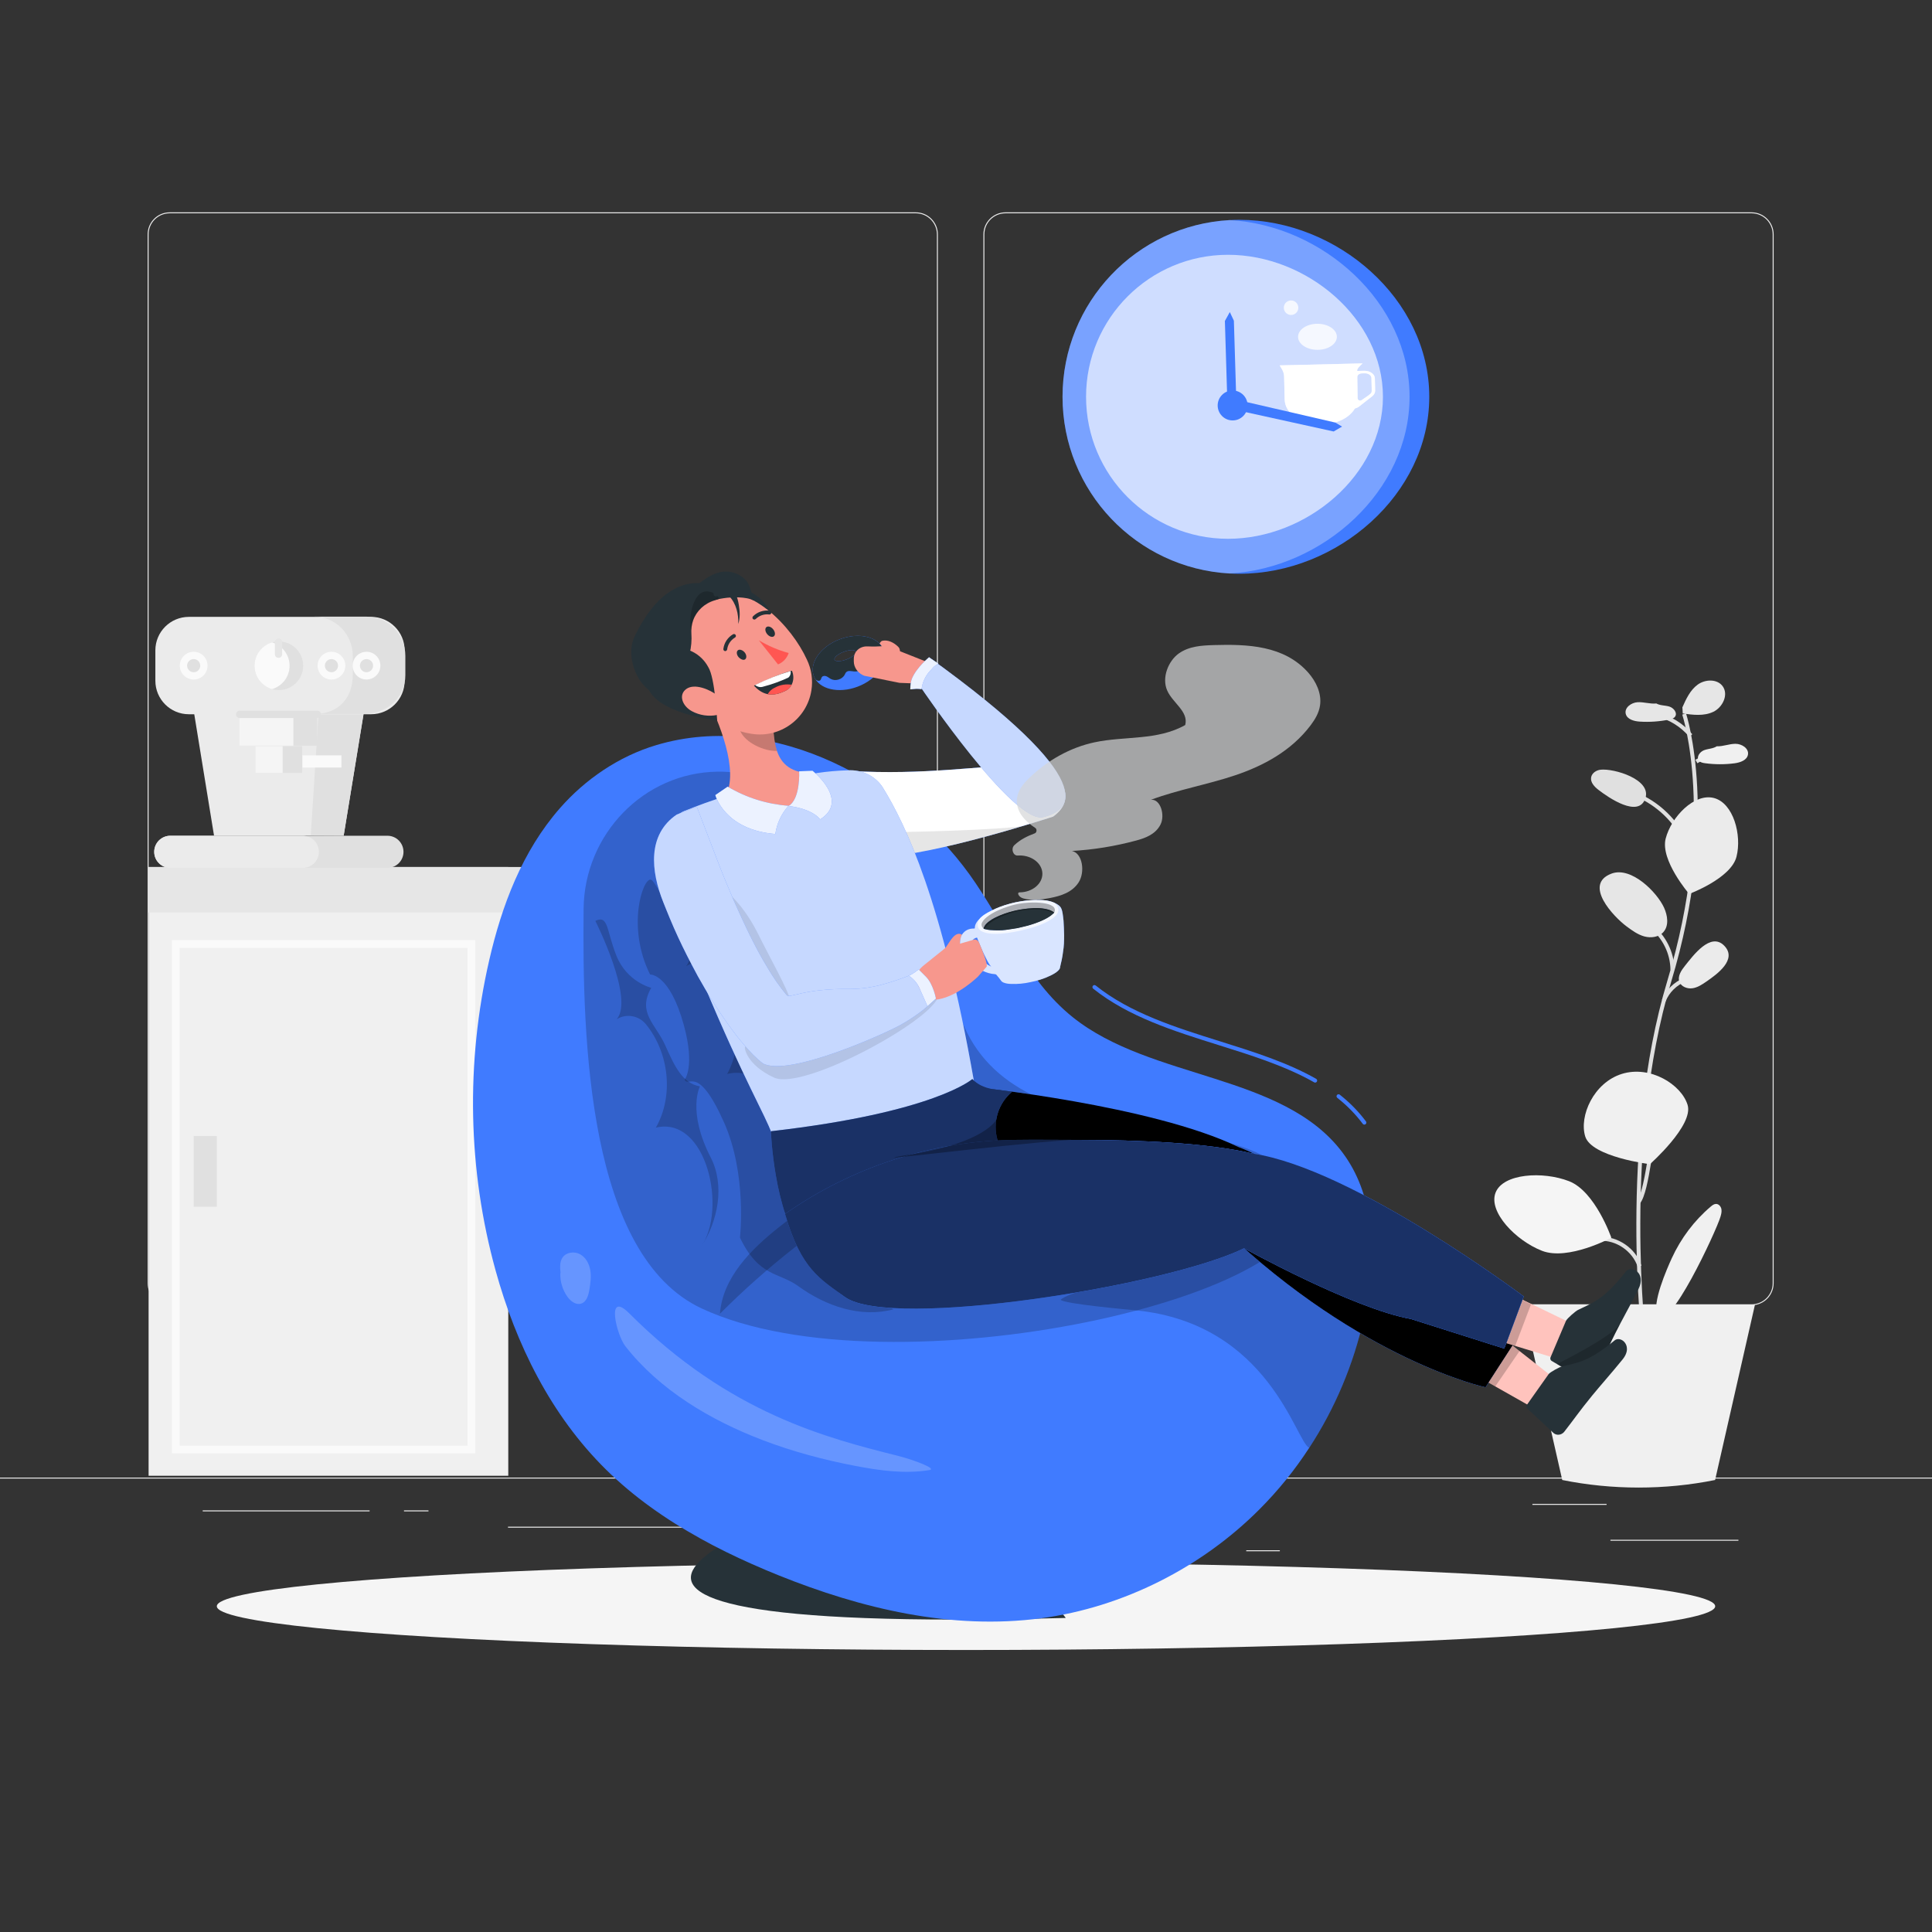 <svg xmlns="http://www.w3.org/2000/svg" xmlns:xlink="http://www.w3.org/1999/xlink" x="0" y="0" version="1.1" viewBox="0 0 500 500" style="enable-background:new 0 0 500 500" xml:space="preserve"><rect x="0" y="0" width="500" height="500" fill="#333333" stroke="none"/><g id="Background_Complete"><g><rect x="416.779" y="398.494" style="fill:#ebebeb" width="33.122" height=".25"/><rect x="322.527" y="401.208" style="fill:#ebebeb" width="8.693" height=".25"/><rect x="396.586" y="389.208" style="fill:#ebebeb" width="19.192" height=".25"/><rect x="52.459" y="390.888" style="fill:#ebebeb" width="43.193" height=".25"/><rect x="104.556" y="390.888" style="fill:#ebebeb" width="6.333" height=".25"/><rect x="131.471" y="395.111" style="fill:#ebebeb" width="93.676" height=".25"/><path style="fill:#ebebeb" d="M237.014,337.8H43.915c-3.147,0-5.708-2.561-5.708-5.708V60.66c0-3.147,2.561-5.708,5.708-5.708 h193.099c3.146,0,5.707,2.561,5.707,5.708v271.432C242.721,335.239,240.16,337.8,237.014,337.8z M43.915,55.203 c-3.01,0-5.458,2.448-5.458,5.458v271.432c0,3.01,2.448,5.458,5.458,5.458h193.099c3.009,0,5.457-2.448,5.457-5.458V60.66 c0-3.009-2.448-5.458-5.457-5.458H43.915z"/><path style="fill:#ebebeb" d="M453.31,337.8H260.212c-3.147,0-5.707-2.561-5.707-5.708V60.66c0-3.147,2.561-5.708,5.707-5.708 H453.31c3.148,0,5.708,2.561,5.708,5.708v271.432C459.019,335.239,456.458,337.8,453.31,337.8z M260.212,55.203 c-3.009,0-5.457,2.448-5.457,5.458v271.432c0,3.01,2.448,5.458,5.457,5.458H453.31c3.01,0,5.458-2.448,5.458-5.458V60.66 c0-3.009-2.448-5.458-5.458-5.458H260.212z"/><rect y="382.398" style="fill:#ebebeb" width="500" height=".25"/><g><g><rect x="38.457" y="224.38" style="fill:#f0f0f0" width="93.084" height="157.548"/><rect x="38.457" y="224.38" style="fill:#e6e6e6" width="97.303" height="11.754"/></g><g id="XMLID_174_"><g id="coffee_machine"><g id="XMLID_396_"><g id="XMLID_1336_"><g id="XMLID_868_"><polygon id="XMLID_491_" style="fill:#ebebeb" points="88.942 216.265 55.391 216.265 50.117 183.873 94.217 183.873"/></g><g id="XMLID_700_"><polygon id="XMLID_488_" style="fill:#e0e0e0" points="94.093 184.842 82.436 184.873 80.43 216.216 88.942 216.26"/></g><g id="XMLID_116_"><path id="XMLID_486_" style="fill:#ebebeb" d="M96.05,184.847H48.878c-4.788,0-8.67-3.882-8.67-8.67v-7.86 c0-4.788,3.882-8.67,8.67-8.67H96.05c4.788,0,8.67,3.882,8.67,8.67v7.86C104.72,180.965,100.839,184.847,96.05,184.847z"/></g><g id="XMLID_790_"><path id="XMLID_483_" style="fill:#e0e0e0" d="M104.904,169.723v5.037c0,5.568-4.487,10.029-11.062,10.029H81.294 c6.576,0,10.001-4.461,10.001-10.029v-5.037c0-5.568-4.433-10.134-10.001-10.134H94.85 C100.416,159.589,104.904,164.155,104.904,169.723z"/></g></g><g id="XMLID_395_"><g id="XMLID_1753_"><rect id="XMLID_480_" x="66.095" y="193.105" style="fill:#e0e0e0" width="12.096" height="6.93"/></g><g id="XMLID_1748_"><rect id="XMLID_478_" x="66.095" y="193.105" style="fill:#f5f5f5" width="7.056" height="6.93"/></g><g id="XMLID_1526_"><path id="XMLID_476_" style="fill:#e0e0e0" d="M104.423,220.458c0,1.149-0.465,2.182-1.217,2.936 c-0.754,0.752-1.792,1.212-2.941,1.212H44.069c-2.297,0-4.158-1.85-4.158-4.147c0-1.149,0.465-2.193,1.217-2.946 c0.753-0.752,1.792-1.222,2.941-1.222h56.196C102.562,216.29,104.423,218.161,104.423,220.458z"/></g><g id="XMLID_1524_"><path id="XMLID_474_" style="fill:#ebebeb" d="M82.53,220.458c0,1.149-0.465,2.182-1.217,2.936 c-0.752,0.752-1.793,1.212-2.941,1.212H44.069c-2.297,0-4.158-1.85-4.158-4.147c0-1.149,0.465-2.193,1.217-2.946 c0.753-0.752,1.792-1.222,2.941-1.222h34.304C80.669,216.29,82.53,218.161,82.53,220.458z"/></g><g id="XMLID_1724_"><path id="XMLID_472_" style="fill:#e0e0e0" d="M78.467,172.295c0,3.48-2.821,6.3-6.3,6.3c-0.612,0-1.205-0.087-1.764-0.251 c-2.621-0.764-4.536-3.181-4.536-6.049c0-2.866,1.915-5.286,4.536-6.049c0.559-0.164,1.152-0.251,1.764-0.251 C75.646,165.995,78.467,168.816,78.467,172.295z"/></g><g id="XMLID_1722_"><path id="XMLID_470_" style="fill:#fafafa" d="M74.939,172.295c0,2.868-1.915,5.286-4.536,6.049 c-2.621-0.764-4.536-3.181-4.536-6.049c0-2.866,1.915-5.286,4.536-6.049C73.024,167.009,74.939,169.428,74.939,172.295z"/></g><g id="XMLID_1752_"><rect id="XMLID_466_" x="61.937" y="184.915" style="fill:#e0e0e0" width="20.16" height="8.064"/></g><g id="XMLID_1749_"><rect id="XMLID_463_" x="61.937" y="184.915" style="fill:#f5f5f5" width="13.986" height="8.064"/></g><g id="XMLID_787_"><circle id="XMLID_461_" style="fill:#e0e0e0" cx="85.781" cy="172.271" r="2.646"/></g><g id="XMLID_819_"><circle id="XMLID_450_" style="fill:#e0e0e0" cx="94.853" cy="172.271" r="2.646"/></g><g id="XMLID_901_"><circle id="XMLID_444_" style="fill:#e0e0e0" cx="50.123" cy="172.271" r="2.646"/></g><g id="XMLID_995_"><rect id="XMLID_442_" x="78.281" y="195.486" style="fill:#fafafa" width="10.08" height="3.15"/></g></g></g></g><g id="XMLID_397_"><g id="XMLID_456_"><path id="XMLID_222_" style="fill:#e0e0e0" d="M82.121,185.824H62.024c-0.522,0-0.945-0.423-0.945-0.945 s0.423-0.945,0.945-0.945h20.097c0.522,0,0.945,0.423,0.945,0.945S82.643,185.824,82.121,185.824z"/></g><g id="XMLID_449_"><path id="XMLID_198_" style="fill:#fafafa" d="M85.781,175.862c-1.98,0-3.591-1.611-3.591-3.591 c0-1.98,1.611-3.591,3.591-3.591c1.98,0,3.591,1.611,3.591,3.591C89.372,174.251,87.761,175.862,85.781,175.862z M85.781,170.57c-0.938,0-1.701,0.763-1.701,1.701c0,0.938,0.763,1.701,1.701,1.701c0.938,0,1.701-0.763,1.701-1.701 C87.482,171.333,86.719,170.57,85.781,170.57z"/></g><g id="XMLID_447_"><path id="XMLID_194_" style="fill:#fafafa" d="M94.853,175.862c-1.98,0-3.591-1.611-3.591-3.591 c0-1.98,1.611-3.591,3.591-3.591c1.98,0,3.591,1.611,3.591,3.591C98.444,174.251,96.833,175.862,94.853,175.862z M94.853,170.57c-0.938,0-1.701,0.763-1.701,1.701c0,0.938,0.763,1.701,1.701,1.701c0.938,0,1.701-0.763,1.701-1.701 C96.554,171.333,95.791,170.57,94.853,170.57z"/></g><g id="XMLID_446_"><path id="XMLID_191_" style="fill:#fafafa" d="M50.123,175.862c-1.98,0-3.591-1.611-3.591-3.591 c0-1.98,1.611-3.591,3.591-3.591s3.591,1.611,3.591,3.591C53.714,174.251,52.103,175.862,50.123,175.862z M50.123,170.57 c-0.938,0-1.701,0.763-1.701,1.701c0,0.938,0.763,1.701,1.701,1.701s1.701-0.763,1.701-1.701 C51.824,171.333,51.061,170.57,50.123,170.57z"/></g><g id="XMLID_425_"><path id="XMLID_178_" style="fill:#e6e6e6" d="M72.08,170.257c-0.522,0-0.945-0.423-0.945-0.945v-3.15 c0-0.522,0.423-0.945,0.945-0.945c0.522,0,0.945,0.423,0.945,0.945v3.15C73.025,169.834,72.602,170.257,72.08,170.257z"/></g></g></g><g><path style="fill:#e6e6e6;stroke:#fafafa;stroke-miterlimit:10" d="M122.5,375.627H44.985V243.813H122.5V375.627z M45.985,374.627H121.5V244.813H45.985V374.627z"/></g><rect x="50.123" y="293.987" style="fill:#e0e0e0" width="5.988" height="18.33"/></g><g><g><g><g><g><path style="fill:#e0e0e0" d="M426.052,347.881l-1.016,0.125c-0.064-0.516-6.225-52.086,6.486-94.229 c12.634-41.886,3.935-68.575,3.845-68.839l0.97-0.328c0.09,0.268,8.893,27.268-3.835,69.463 C419.854,296.005,425.988,347.367,426.052,347.881z"/></g><g><g><path style="fill:#e0e0e0" d="M437.179,190.681c-2.193-2.624-5.234-4.499-8.564-5.28l0.233-0.997 c3.544,0.831,6.782,2.827,9.117,5.62L437.179,190.681z"/></g></g><g><rect x="438.636" y="195.725" transform="matrix(0.871 -0.492 0.492 0.871 -39.576 241.964)" style="fill:#e0e0e0" width="3.363" height="1.023"/></g><g><path style="fill:#e0e0e0" d="M436.079,218.724c-2.517-5.772-7.314-10.426-13.16-12.768l0.38-0.95 c6.094,2.441,11.094,7.292,13.718,13.309L436.079,218.724z"/></g><g><path style="fill:#e0e0e0" d="M433.334,250.943l-1.023,0.013c-0.05-4.162-2.03-8.187-5.295-10.767l0.635-0.803 C431.156,242.156,433.281,246.476,433.334,250.943z"/></g><g><path style="fill:#e0e0e0" d="M431.052,259.181l-0.953-0.375c1.026-2.605,3.202-4.753,5.82-5.744l0.363,0.957 C433.929,254.91,431.974,256.839,431.052,259.181z"/></g><g><path style="fill:#e0e0e0" d="M424.42,311.45l-0.788-0.653c1.244-1.502,2.186-7.218,2.692-10.29 c0.121-0.734,0.224-1.361,0.31-1.812l1.005,0.191c-0.084,0.446-0.186,1.063-0.305,1.788 C426.579,305.258,425.732,309.867,424.42,311.45z"/></g><g><path style="fill:#e0e0e0" d="M423.828,327.863c-1.321-4.043-5.521-6.941-9.768-6.744l-0.048-1.022 c4.692-0.219,9.33,2.983,10.789,7.447L423.828,327.863z"/></g><g><rect x="423.019" y="342.415" transform="matrix(0.666 -0.746 0.746 0.666 -112.749 433.902)" style="fill:#e0e0e0" width="10.824" height="1.023"/></g></g><g><path style="fill:#f0f0f0" d="M436.747,285.938c1.634,5.29-9.765,15.36-9.765,15.36s-15.092-1.887-16.726-7.177 c-1.634-5.29,2.189-13.945,9.504-16.205C427.075,275.656,435.113,280.648,436.747,285.938z"/><path style="fill:#ebebeb" d="M449.397,221.742c-1.446,5.618-12.242,9.608-12.242,9.608s-7.526-8.708-6.08-14.325 c1.446-5.618,7.414-11.808,12.473-10.506C448.608,207.822,450.843,216.124,449.397,221.742z"/><path style="fill:#f5f5f5" d="M406.079,305.695c6.779,2.639,10.934,14.628,10.934,14.628s-11.168,6.022-17.947,3.383 c-6.779-2.64-13.953-10.076-12.016-15.05C388.986,303.682,399.3,303.055,406.079,305.695z"/><path style="fill:#e6e6e6" d="M420.941,239.736c1.433,1.063,2.91,2.149,4.632,2.616c1.722,0.467,3.77,0.182,4.94-1.165 c1.451-1.67,1.062-4.257,0.148-6.272c-1.811-3.991-8.491-10.764-13.621-8.82C409.633,228.9,417.638,237.285,420.941,239.736z"/><path style="fill:#ebebeb" d="M436.1,249.906c-0.972,1.204-2.003,2.722-1.472,4.176c0.472,1.289,2.055,1.88,3.412,1.675 c1.357-0.205,2.538-1.01,3.665-1.793c2.615-1.815,7.975-5.625,4.553-9.188C442.703,241.073,438.148,247.368,436.1,249.906z"/><path style="fill:#e0e0e0" d="M414.225,199.2c-1.119,0.124-2.253,0.872-2.443,1.982c-0.223,1.297,0.853,2.432,1.895,3.235 c2.597,2.001,10.4,7.401,12.141,2.191C427.464,201.686,417.674,198.819,414.225,199.2z"/><g><path style="fill:#e6e6e6" d="M428.609,182.063c-1.61,0.153-3.216-0.431-4.83-0.328c-1.614,0.102-3.405,1.401-3.046,2.978 c0.332,1.457,2.143,1.945,3.635,2.039c2.545,0.16,5.111-0.017,7.61-0.526c0.58-0.118,1.212-0.29,1.544-0.78 c0.652-0.961-0.386-2.249-1.496-2.59c-1.111-0.34-2.364-0.227-3.373-0.803L428.609,182.063z"/></g><g><path style="fill:#f0f0f0" d="M444.343,193.142c1.617,0.046,3.181-0.642,4.798-0.646c1.617-0.005,3.49,1.173,3.236,2.77 c-0.234,1.476-2.01,2.083-3.492,2.275c-2.529,0.328-5.101,0.32-7.629-0.022c-0.587-0.079-1.228-0.209-1.592-0.676 c-0.714-0.916,0.237-2.27,1.322-2.683c1.086-0.413,2.344-0.383,3.312-1.024L444.343,193.142z"/></g><g><path style="fill:#f0f0f0" d="M442.751,312.255c0.399-0.337,0.851-0.683,1.374-0.68c0.693,0.005,1.245,0.659,1.373,1.34 c0.129,0.681-0.062,1.377-0.26,2.041c-1.095,3.666-13.399,30.219-16.229,25.451c-1.673-2.819,2.439-12.155,3.653-14.797 C435.007,320.501,438.452,315.886,442.751,312.255z"/></g></g></g><g><path style="fill:#e6e6e6" d="M435.392,183.073c0.976-2.192,2.033-4.485,3.973-5.896c1.94-1.411,5.049-1.517,6.462,0.422 c1.58,2.168-0.001,5.463-2.421,6.618c-2.421,1.156-5.257,0.808-7.914,0.435c-0.021-0.395-0.043-0.789-0.064-1.184 L435.392,183.073z"/></g></g><g><path style="fill:#f0f0f0" d="M443.867,383.022L443.867,383.022c-12.949,2.612-26.612,2.612-39.561,0l0,0l-10.323-45.408 h60.207L443.867,383.022z"/></g></g></g></g><g id="Background_Simple" style="display:none"><g style="display:inline"><g><path style="fill:#407bff" d="M435.915,292.014c2.369-17.774,0.845-36.023-5.072-52.988 c-12.045-34.532-41.6-61.86-76.173-73.102c-19.069-6.2-35.458-5.536-54.644-0.583c-20.429,5.274-40.964,14.749-62.544,11.619 c-20.789-3.015-37.842-17.271-55.978-27.872c-39.168-22.895-81.431-3.53-97.685,37.193 c-17.461,43.747-3.569,95.797,26.743,131.851c30.312,36.054,74.631,57.881,120.043,70.388 c27.466,7.564,56.061,12.097,84.461,9.849c28.4-2.247,56.687-11.608,78.828-29.535 C417.182,349.979,431.963,321.656,435.915,292.014z"/></g><g style="opacity:.9"><path style="fill:#fff" d="M435.915,292.014c2.369-17.774,0.845-36.023-5.072-52.988 c-12.045-34.532-41.6-61.86-76.173-73.102c-19.069-6.2-35.458-5.536-54.644-0.583c-20.429,5.274-40.964,14.749-62.544,11.619 c-20.789-3.015-37.842-17.271-55.978-27.872c-39.168-22.895-81.431-3.53-97.685,37.193 c-17.461,43.747-3.569,95.797,26.743,131.851c30.312,36.054,74.631,57.881,120.043,70.388 c27.466,7.564,56.061,12.097,84.461,9.849c28.4-2.247,56.687-11.608,78.828-29.535 C417.182,349.979,431.963,321.656,435.915,292.014z"/></g></g></g><g id="Shadow"><ellipse id="_x3C_Path_x3E__359_" style="fill:#f5f5f5" cx="250" cy="415.693" rx="193.889" ry="11.323"/></g><g id="Clock"><g><g><g><path style="fill:#407bff" d="M369.894,102.688c0,25.299-23.83,45.796-49.116,45.796c-0.854,0-1.709-0.027-2.55-0.068 c-24.105-1.329-43.246-21.284-43.246-45.728c0-24.431,19.141-44.399,43.246-45.728c0.841-0.041,1.696-0.068,2.55-0.068 C346.064,56.892,369.894,77.403,369.894,102.688z"/><path style="opacity:.3;fill:#fff" d="M364.793,102.688c0,24.444-22.474,44.399-46.566,45.728 c-24.105-1.329-43.246-21.284-43.246-45.728c0-24.431,19.141-44.399,43.246-45.728 C342.319,58.289,364.793,78.257,364.793,102.688z"/><g style="opacity:.8"><path style="opacity:.8;fill:#fff" d="M357.904,102.69c0,20.296-19.787,36.75-40.083,36.75 c-20.296,0-36.75-16.453-36.75-36.75c0-20.296,16.453-36.75,36.75-36.75C338.117,65.94,357.904,82.394,357.904,102.69z"/></g></g><g><g><path style="fill:#fff" d="M353.061,95.963l-1.809,0.044c-0.112-0.21,0.083-0.556,0.34-0.903l0.072-0.076 c0.331-0.402,0.748-0.774,0.915-0.927l0.062-0.055l-21.457,0.517l0.611,1.029c0.333,0.578,0.519,1.223,0.535,1.872l0.143,5.928 c0.087,3.619,4.118,6.482,8.982,6.365l1.288-0.031c3.555-0.086,6.561-1.734,7.901-4.014c0.423-0.106,0.803-0.275,1.106-0.517 l3.376-2.648c0.502-0.396,0.777-0.913,0.764-1.445l-0.077-3.204C355.786,96.802,354.54,95.927,353.061,95.963z M354.997,100.751c0.023,0.969-0.02,0.927-0.919,1.641l-1.697,1.171c-0.437,0.302-1.034-0.004-1.039-0.536 c-0.014-1.547-0.05-4.139-0.075-5.499c0.01-0.479,0.522-0.886,1.182-0.902l0.756-0.018c0.936-0.023,1.706,0.534,1.723,1.226 L354.997,100.751z"/><g style="opacity:.8"><path style="opacity:.8;fill:#fff" d="M353.061,95.963l-1.809,0.044c-0.112-0.21,0.083-0.556,0.34-0.903l0.072-0.076 c0.331-0.402,0.748-0.774,0.915-0.927l0.062-0.055l-21.457,0.517l0.611,1.029c0.333,0.578,0.519,1.223,0.535,1.872 l0.143,5.928c0.087,3.619,4.118,6.482,8.982,6.365l1.288-0.031c3.555-0.086,6.561-1.734,7.901-4.014 c0.423-0.106,0.803-0.275,1.106-0.517l3.376-2.648c0.502-0.396,0.777-0.913,0.764-1.445l-0.077-3.204 C355.786,96.802,354.54,95.927,353.061,95.963z M354.997,100.751c0.023,0.969-0.02,0.927-0.919,1.641l-1.697,1.171 c-0.437,0.302-1.034-0.004-1.039-0.536c-0.014-1.547-0.05-4.139-0.075-5.499c0.01-0.479,0.522-0.886,1.182-0.902l0.756-0.018 c0.936-0.023,1.706,0.534,1.723,1.226L354.997,100.751z"/></g></g><path style="opacity:.8;fill:#fff" d="M345.978,87.165c0,1.862-2.247,3.371-5.02,3.371c-2.772,0-5.02-1.509-5.02-3.371 s2.247-3.371,5.02-3.371C343.73,83.794,345.978,85.303,345.978,87.165z"/><circle style="opacity:.8;fill:#fff" cx="334.128" cy="79.635" r="1.878"/></g></g><g><g><path style="fill:#407bff" d="M321.745,107.673c-1.513,1.513-3.965,1.513-5.478,0c-1.513-1.513-1.513-3.965,0-5.478 c1.513-1.513,3.965-1.513,5.478,0C323.257,103.707,323.257,106.16,321.745,107.673z"/></g><g><polygon style="fill:#407bff" points="317.684 105.628 317 83.068 318.274 80.757 319.327 82.997 319.947 103.436 345.604 109.365 347.325 110.401 345.146 111.669"/></g></g></g></g><g id="Character"><g><g><path style="fill:#263238" d="M212.152,388.999c0,0-107.558,34.29,63.667,29.723 C275.819,418.722,251.48,384.828,212.152,388.999z"/><g><path style="fill:#407bff" d="M347.462,298.309c-15.397-20.582-49.52-18.771-69.85-35.072 c-12.089-9.7-17.791-24.575-26.72-36.962c-16.83-23.341-50.096-42.697-81.057-33.439c-9.715,2.896-18.422,8.893-24.92,16.312 c-9.788,11.18-15.055,25.234-18.293,39.299c-6.12,26.589-5.551,54.357,1.637,80.353c5.269,19.048,14.271,37.435,28.603,51.547 c7.119,7.014,15.397,12.827,24.283,17.745l0.002,0.01c0.05,0.031,0.1,0.063,0.147,0.084c4.305,2.389,8.753,4.564,13.282,6.572 c0.012,0.008,0.023,0.006,0.023,0.006c2.301,1.028,4.614,2.01,6.948,2.945c21.284,8.565,44.67,14.201,67.886,11.097 c21.33-2.861,41.53-13.189,56.454-28.131c4.892-4.891,9.219-10.251,12.941-15.977c6.718-10.274,11.484-21.676,14.101-33.435 c0.364-1.65,0.692-3.314,0.976-4.989C356.105,323.189,355.432,308.95,347.462,298.309z"/><path style="opacity:.2" d="M352.929,341.262c-2.617,11.759-7.384,23.161-14.101,33.435 c-3.46-1.481-10.281-32.033-44.657-35.561c-1.426-0.146-19.272-1.703-19.677-2.785c3.767-3.208,30.908-8.349,35.533-10.533 c18.57-8.769,35.804,4.744,40.981,12.228C351.72,339.07,352.359,340.153,352.929,341.262z"/><g><path style="opacity:.2" d="M185.741,199.704c-19.195,0.238-34.502,16.265-34.706,35.46 c-0.36,33.977,1.153,89.772,30.596,103.483c48.688,22.674,165.304-3.55,155.244-29.295 c-10.061-25.745-71.563-7.801-87.353-43.724C237.679,238.687,216.465,199.323,185.741,199.704z"/><path style="opacity:.2" d="M159.615,263.758L159.615,263.758c2.495-1.517,5.717-0.937,7.558,1.329 c5.961,7.34,7.273,18.448,2.564,26.745c13.109-3.111,18.581,21.141,11.63,30.964c4.505-6.748,6.266-16.066,2.552-23.279 c-6.147-11.936-2.779-18.357-2.779-18.357c-4.558-0.821-6.537-5.195-8.999-10.672c-2.479-5.514-7.281-8.393-3.603-14.844 c0,0-6.326-1.505-9.037-8.373c-2.604-6.596-2.032-10.581-5.428-8.944C154.075,238.326,164.218,258.397,159.615,263.758z"/><path style="opacity:.2" d="M177.564,250.061L177.564,250.061c2.468-1.56,5.7-1.037,7.58,1.197 c6.089,7.235,7.594,18.318,3.031,26.696c13.053-3.34,18.947,20.814,12.169,30.756c4.387-6.825,5.985-16.173,2.145-23.32 c-6.354-11.827-1.204-15.01-1.204-15.01c-4.572-0.741-8.521-8.376-11.078-13.809c-2.574-5.469-7.426-8.265-3.862-14.779 c0,0-6.351-1.395-9.182-8.214c-2.719-6.549-2.216-10.544-5.583-8.848C171.58,224.73,182.072,244.62,177.564,250.061z"/><path style="opacity:.2" d="M201.651,317.544c-7.324,5.792-14.641,13.139-15.331,22.451 c24.264-24.333,54.492-42.676,87.279-52.964c-5.509-2.039-11.146,0.243-16.532,1.63c-6.762,1.741-13.406,4.484-19.771,7.323 C224.581,301.655,212.571,308.908,201.651,317.544z"/></g></g><g><path style="opacity:.2;fill:#fff" d="M145.006,329.498c-0.072,2.157,0.584,4.332,1.835,6.091 c0.822,1.155,2.194,2.208,3.548,1.787c1.414-0.44,1.903-2.157,2.145-3.617c0.274-1.66,0.511-3.36,0.234-5.02 c-0.277-1.66-1.146-3.3-2.615-4.121c-1.469-0.821-3.566-0.58-4.541,0.792c-0.811,1.141-0.694,2.675-0.542,4.067"/><path style="opacity:.2;fill:#fff" d="M221.357,379.375c6.317,1.209,12.813,2.115,19.161,1.083 c2.154-0.35-4.249-2.706-8.162-3.693c-17.985-4.534-43.57-10.88-69.466-36.832c-6.195-6.209-3.331,5.544-1.072,8.435 c8.9,11.39,22.017,19.133,35.334,24.247C204.983,375.622,213.123,377.798,221.357,379.375z"/></g><path style="opacity:.2" d="M206.59,332.853c7.131,5.172,16.11,8.265,24.624,6.003c-7.164-3.805-12.136-10.82-15.429-18.233 c-3.293-7.413-5.152-15.369-7.746-23.055c-5.62-16.649-14.777-32.094-26.688-45.013c-1.267-1.374-11.083-24.671-12.935-24.922 c-2.113-0.285-6.281,12.315-0.179,24.566c0,0,5.072-0.32,8.756,13.165c2.945,10.779,0.191,14.052,0.191,14.052 c1.106,2.196,3.358-4.132,10.115,10.878c6.114,13.581,4.199,30.004,4.199,30.004C196.449,330.569,201.532,329.185,206.59,332.853 z"/><g><g><path style="fill:#407bff" d="M353.207,291.038c-0.194,0.044-0.405-0.026-0.532-0.196c-1.855-2.48-4.008-4.678-6.582-6.721 c-0.225-0.178-0.263-0.505-0.084-0.731c0.179-0.226,0.506-0.263,0.731-0.084c2.645,2.098,4.859,4.359,6.768,6.912 c0.172,0.23,0.125,0.556-0.105,0.728C353.343,290.992,353.275,291.022,353.207,291.038z"/></g><g><path style="fill:#407bff" d="M340.477,280.162c-0.122,0.028-0.255,0.012-0.372-0.056c-7.355-4.191-16.195-6.962-24.745-9.642 c-11.49-3.602-23.372-7.326-32.445-14.601c-0.224-0.18-0.26-0.507-0.08-0.731c0.179-0.226,0.507-0.259,0.731-0.081 c8.92,7.152,20.706,10.846,32.105,14.42c8.602,2.696,17.496,5.485,24.948,9.731c0.25,0.142,0.337,0.459,0.194,0.709 C340.739,280.045,340.614,280.131,340.477,280.162z"/></g></g></g><g><g><g><g><path style="fill:#407bff" d="M272.553,211.337c6.353-4.582,2.46-11.124-5.301-13.554c-0.023-0.007-0.049-0.011-0.073-0.01 c-14.065,0.423-27.729,2.871-47.199,1.751c-6.217-0.357,3.917,8.381,4.366,14.593c0.279,3.848-0.734,7.704,3.436,7.63 C241.514,221.505,272.553,211.337,272.553,211.337z"/></g><g><defs><path id="XMLID_1_" d="M272.553,211.337c6.353-4.582,2.46-11.124-5.301-13.554c-0.023-0.007-0.049-0.011-0.073-0.01 c-14.065,0.423-27.729,2.871-47.199,1.751c-6.217-0.357,3.917,8.381,4.366,14.593c0.279,3.848-0.734,7.704,3.436,7.63 C241.514,221.505,272.553,211.337,272.553,211.337z"/></defs><use xlink:href="#XMLID_1_" style="overflow:visible;opacity:.7;fill:#fff"/><clipPath id="XMLID_00000072280522471335208130000016469603833898119299_"><use xlink:href="#XMLID_1_" style="overflow:visible;opacity:.7"/></clipPath><path style="opacity:.1;clip-path:url(#XMLID_00000072280522471335208130000016469603833898119299_);enable-background:new" d="M227.42,215.311c1.328,0.271,33.883-0.498,37.781-1.688c3.898-1.19-24.018,8.671-37.418,8.125 C214.383,221.202,227.42,215.311,227.42,215.311z"/></g></g><g id="_x3C_Group_x3E__1_"><g><g><path style="fill:#407bff" d="M252.072,279.907L252.072,279.907c-9.364,4.826-19.481,8.135-29.918,9.785l-22.47,3.553 c-1.529-4.436-7.13-13.687-17.477-38.427c-4.018-12.725-8.555-16.038-8.668-36.582c-0.016-0.035-0.031-0.07-0.047-0.105 c-1.378-3.181,0.276-6.894,3.693-8.294l0.117-0.029c3.16-1.273,7.147-2.766,11.127-3.96c7.58-2.338,15.28-4.274,23.064-5.798 c2.621-0.389,5.261-0.62,7.903-0.694c3.716-0.221,7.199,1.493,9.075,4.464C234.407,213.428,243.907,233.202,252.072,279.907z"/></g><g style="opacity:.7"><path style="fill:#fff" d="M252.072,279.907L252.072,279.907c-9.364,4.826-19.481,8.135-29.918,9.785l-22.47,3.553 c-1.529-4.436-7.13-13.687-17.477-38.427c-4.018-12.725-8.555-16.038-8.668-36.582c-0.016-0.035-0.031-0.07-0.047-0.105 c-1.378-3.181,0.276-6.894,3.693-8.294l0.117-0.029c3.16-1.273,7.147-2.766,11.127-3.96c7.58-2.338,15.28-4.274,23.064-5.798 c2.621-0.389,5.261-0.62,7.903-0.694c3.716-0.221,7.199,1.493,9.075,4.464C234.407,213.428,243.907,233.202,252.072,279.907z"/></g></g><path style="opacity:.1;enable-background:new" d="M192.928,270.84c-0.543-0.142,0.092,4.711,7.431,8.054 c7.339,3.343,39.488-13.977,42.346-20.673C242.706,258.221,210.338,275.382,192.928,270.84z"/><g><path style="opacity:.1;enable-background:new" d="M193.289,262.363c-3.815-11.826-8.702-23.576-12.426-32.071 c0.045-0.164,0.107-0.323,0.184-0.474c1.277-2.922,5.239-1.734,10.21,4.209c2.065,2.469,3.748,5.229,5.166,8.118 c2.381,4.853,7.767,14.482,7.89,16.285C204.824,265.913,199.093,269.209,193.289,262.363z"/></g><g><path style="fill:#f7978d" d="M204.824,208.341c-11.266,3.499-17.146-2.309-17.146-2.309 c3.754-6.271-1.575-19.314-5.15-26.317l7.451,3.566l10.156,4.86c0.041,1.187,0.147,2.374,0.323,3.547 c0.122,0.859,0.311,1.695,0.571,2.486l0,0.032l0.046,0.134c1.146,3.383,3.704,5.844,9.393,5.765 C210.47,200.104,214.419,205.317,204.824,208.341z"/><path style="opacity:.2;enable-background:new" d="M200.136,188.14c0.041,1.187,0.147,2.374,0.323,3.547 c0.122,0.859,0.311,1.695,0.571,2.486l0,0.032l0.046,0.134c-3.292,0.128-8.258-2.131-9.53-5.225 c-0.422-1.014-0.729-2.068-0.929-3.157L200.136,188.14z"/></g><g><path style="fill:#407bff" d="M185.126,205.768l3.193-2.184c4.792,2.848,10.182,4.543,15.742,4.948 c-1.836,2.043-3.023,4.586-3.41,7.305C187.443,214.767,185.126,205.768,185.126,205.768z"/><path style="fill:#407bff" d="M210.274,199.473l-3.458,0.138c0,0,0.393,7.164-2.742,8.974 c6.47,0.803,8.176,3.467,8.176,3.467C220.04,207.18,210.274,199.473,210.274,199.473z"/></g><g style="opacity:.9"><path style="fill:#fff" d="M185.126,205.768l3.193-2.184c4.792,2.848,10.182,4.543,15.742,4.948 c-1.836,2.043-3.023,4.586-3.41,7.305C187.443,214.767,185.126,205.768,185.126,205.768z"/><path style="fill:#fff" d="M210.274,199.473l-3.458,0.138c0,0,0.393,7.164-2.742,8.974 c6.47,0.803,8.176,3.467,8.176,3.467C220.04,207.18,210.274,199.473,210.274,199.473z"/></g><g><g><path style="fill:#263238" d="M198.534,170.661c0,0,4.459,2.742,5.999-2.849c-4.391-3.422-2.983-4.659-4.541-8.081 c-1.536-4.161-5.233-7.143-9.625-7.762l-3.433,1.804C175.675,162.336,198.534,170.661,198.534,170.661z"/><path style="fill:#f7978d" d="M173.159,169.894c-1.669-7.379,2.959-14.714,10.338-16.384 c10.713-2.702,21.381,8.554,25.328,17.198c1.187,2.475,1.593,5.252,1.164,7.963c-1.167,7.377-8.094,12.412-15.472,11.244 c-7.525-1.093-11.171-5.98-18.075-13.766C174.82,174.387,173.687,172.23,173.159,169.894z"/><g><g><defs><path id="XMLID_4_" d="M204.951,173.579c0,0-2.798,0.54-9.833,3.872c1.851,1.991,4.223,3.178,7.832,1.47 c1.886-0.659,2.84-2.898,2.132-5C205.042,173.805,204.999,173.691,204.951,173.579z"/></defs><use xlink:href="#XMLID_4_" style="overflow:visible;fill:#263238"/><clipPath id="XMLID_00000154394279736064497890000002585175248423175097_"><use xlink:href="#XMLID_4_" style="overflow:visible"/></clipPath><path style="clip-path:url(#XMLID_00000154394279736064497890000002585175248423175097_);fill:#ff5652" d="M200.582,177.939c1.349-0.741,2.901-0.985,4.436-0.696c-0.456,0.806-1.136,1.425-1.947,1.775 c-1.345,0.744-2.895,0.987-4.427,0.694C199.09,178.9,199.768,178.279,200.582,177.939z"/></g><path style="fill:#fff" d="M204.602,173.667c0.114,0.66-0.114,1.315-0.592,1.698c-2.094,0.977-4.268,1.76-6.499,2.34 c-0.698,0.243-1.481,0.083-2.088-0.426C198.38,175.812,201.449,174.605,204.602,173.667z"/></g><path style="fill:#263238" d="M185.595,186.459c0,0-0.516-11.075-2.318-13.852c-1.864-3.466-5.651-5.382-9.863-4.989 l-3.051,2.399C158.694,183.444,185.595,186.459,185.595,186.459z"/><path style="fill:#ff5652" d="M201.35,171.948c1.306-0.527,2.313-1.604,2.753-2.942c-2.709-0.746-5.303-1.857-7.714-3.3 L201.35,171.948z"/><path style="fill:#f7978d" d="M177.619,178.305c2.113-1.52,6.024,0.09,8.068,1.685c2.273,1.785,2.626,4.369-0.095,5.047 c-2.212,0.439-4.508,0.099-6.498-0.963C176.583,182.743,175.506,179.824,177.619,178.305z"/><path style="fill:#263238" d="M191.005,168.267c0.45-0.322,1.288,0.018,1.755,0.626c0.466,0.608,0.527,1.406,0.086,1.738 c-0.441,0.331-1.175,0.006-1.746-0.616C190.58,169.348,190.555,168.589,191.005,168.267z"/><path style="fill:#263238" d="M198.372,162.274c0.45-0.322,1.225-0.051,1.746,0.616c0.521,0.667,0.59,1.476,0.14,1.797 c-0.45,0.322-1.234,0.041-1.755-0.626C197.992,163.404,197.923,162.596,198.372,162.274z"/><path style="fill:#263238" d="M195.101,160.326c0.16,0.039,0.329,0.001,0.457-0.104c0.909-0.909,2.184-1.352,3.461-1.203 c0.259,0.062,0.519-0.098,0.581-0.357c0.002-0.008,0.003-0.016,0.005-0.024c0.048-0.265-0.119-0.523-0.381-0.586l0,0 c-1.593-0.226-3.2,0.309-4.34,1.445c-0.194,0.192-0.202,0.503-0.018,0.704C194.934,160.259,195.014,160.302,195.101,160.326z"/><path style="fill:#263238" d="M187.889,168.459c0.151-0.068,0.26-0.202,0.296-0.364c0.158-1.276,0.891-2.41,1.989-3.077 c0.243-0.111,0.349-0.396,0.239-0.639c-0.004-0.008-0.007-0.015-0.011-0.022c-0.125-0.239-0.415-0.339-0.661-0.228l0,0 c-1.395,0.802-2.333,2.212-2.534,3.809c-0.035,0.271,0.15,0.52,0.419,0.566C187.717,168.509,187.807,168.493,187.889,168.459 z"/></g><g><path style="fill:#263238" d="M195.092,155.438c-0.484-1.126-0.776-3.912-2.133-5.349c-1.357-1.437-3.351-2.25-5.327-2.171 c-2.948,0.119-5.467,2.055-7.765,3.906c-0.543,0.437-1.098,0.887-1.455,1.486c-0.357,0.599-0.481,1.386-0.131,1.989 c0.355,0.609,1.113,0.888,1.817,0.865c0.704-0.023,5.817-1.227,8.077-1.467C189.126,154.594,193.11,154.31,195.092,155.438z"/><g><path style="fill:#263238" d="M164.219,164.752c-2.065,4.301-0.141,10.609,3.368,13.553 c1.475,1.237,4.484,3.087,4.484,3.087l4.105-7.391c2.16-2.907,3.004-6.51,2.754-10.124 c-0.077-1.107,0.062-2.228,0.429-3.276c0.88-2.516,3.05-4.54,5.62-5.246c0.966-0.265,2.246-0.662,2.205-1.663 c-0.045-1.085-2.097-1.97-3.465-2.346C178.339,149.868,170.571,151.522,164.219,164.752z"/><path style="opacity:.2" d="M178.912,163.323c0.312-5.183,3.075-7.036,7.276-8.382c-0.541-0.896-1.453-1.56-2.472-1.8 C179.273,152.096,178.036,160.128,178.912,163.323z"/><path style="fill:#263238" d="M187.505,153.46c0.476,0.16,0.875,0.491,1.223,0.852c1.796,1.861,2.438,4.595,2.332,7.179 c0.526-1.586,0.418-3.313,0.143-4.96c-0.174-1.04-0.417-2.085-0.928-3.008c-0.51-0.923-1.319-1.719-2.328-2.023 c-1.01-0.304-2.219-0.031-2.863,0.805c-0.395,0.512-0.766,1.891,0.083,2.046C185.958,154.496,186.32,153.061,187.505,153.46 z"/></g></g></g><g><g><path style="fill:#407bff" d="M186.314,224.389c0.498,1.289,1.157,2.873,1.765,4.35l1.897,4.484 c1.325,2.961,2.644,5.9,4.067,8.775c1.423,2.875,2.898,5.676,4.507,8.297c1.475,2.545,3.158,4.963,5.032,7.231 c0.811,0.967,4.349-1.77,16.608-1.582c2.828-0.035,5.64-0.443,8.362-1.212c1.508-0.399,2.973-0.87,4.448-1.393l2.191-0.821 l2.078-0.839l4.952,6.747c-0.812,0.756-1.481,1.319-2.187,1.975c-0.705,0.656-1.443,1.237-2.212,1.789 c-1.536,1.122-3.138,2.149-4.798,3.076c-3.509,1.999-28.956,13.592-35.593,9.941c-6.565-4.991-14.913-18.657-18.335-25.39 c-1.702-3.247-3.27-6.445-4.692-9.681c-0.735-1.684-1.394-3.268-2.067-4.945c-0.119-0.296-0.361-0.9-0.683-1.705 c-3.241-8.093-4.15-17.494,3.484-22.684l5.2-2.018L186.314,224.389z"/></g><path style="opacity:.7;fill:#fff" d="M186.314,224.389c0.498,1.289,1.157,2.873,1.765,4.35l1.897,4.484 c1.325,2.961,2.644,5.9,4.067,8.775c1.423,2.875,2.898,5.676,4.507,8.297c1.475,2.545,3.158,4.963,5.032,7.231 c0.811,0.967,4.349-1.77,16.608-1.582c2.828-0.035,5.64-0.443,8.362-1.212c1.508-0.399,2.973-0.87,4.448-1.393l2.191-0.821 l2.078-0.839l4.952,6.747c-0.812,0.756-1.481,1.319-2.187,1.975c-0.705,0.656-1.443,1.237-2.212,1.789 c-1.536,1.122-3.138,2.149-4.798,3.076c-3.509,1.999-28.956,13.592-35.593,9.941c-6.565-4.991-14.913-18.657-18.335-25.39 c-1.702-3.247-3.27-6.445-4.692-9.681c-0.735-1.684-1.394-3.268-2.067-4.945c-0.119-0.296-0.361-0.9-0.683-1.705 c-3.241-8.093-4.15-17.494,3.484-22.684l5.2-2.018L186.314,224.389z"/></g><g><g><g><path style="fill:#f7978d" d="M243.973,248.895c1.119,0.614,2.756,0.79,3.593-0.157c1.575-1.609,2.753-3.939,2.137-6.138 c-2.447-2.985-4.143,2.046-5.516,3.269C243.338,246.661,242.743,248.226,243.973,248.895z"/></g><g><g><g><path style="fill:#407bff" d="M248.585,245.174c0.127,0.464,0.324,0.901,0.552,1.332 c0.328,0.627,0.682,1.226,1.125,1.783c0.6,0.719,1.286,1.331,2.072,1.854c0.025,0.016,0.493,0.294,0.521,0.321 c0.467,0.322,0.969,0.559,1.482,0.793c0.992,0.466,2.029,0.791,3.126,0.85c0.223,0.016,0.376,0.113,0.514,0.289 c0.163,0.237,0.363,0.444,0.545,0.666c0.153,0.195,0.305,0.38,0.437,0.58c0.188,0.297,0.423,0.518,0.76,0.65 c0.616,0.255,1.267,0.327,1.907,0.347c1.714,0.073,3.407-0.09,5.074-0.466c0.867-0.185,1.722-0.378,2.557-0.654 c0.909-0.293,1.795-0.635,2.652-1.058c0.679-0.339,1.343-0.697,1.904-1.218c0.236-0.217,0.435-0.449,0.515-0.773 c0.038-0.173,0.036-0.326,0.087-0.49c0.112-0.474,0.224-0.948,0.326-1.42c0.165-0.727,0.272-1.463,0.369-2.197 c0.102-0.713,0.212-1.439,0.236-2.156c0.02-0.738,0.062-1.471,0.048-2.212c-0.018-1.244-0.08-2.49-0.155-3.743 c-0.043-0.581-0.16-1.245-0.227-1.832c-0.083-0.463-0.168-0.937-0.385-1.369c-0.146-0.307-0.355-0.555-0.633-0.766 c-0.762-0.562-1.615-0.895-2.527-1.105c-0.856-0.201-1.733-0.255-2.607-0.244c-0.371,0.007-0.73-0.032-1.098-0.015 c-6.3,0.228-10.442,2.4-11.102,2.724c-0.689,0.342-1.364,0.702-2.009,1.143c-0.566,0.402-1.054,0.862-1.506,1.38 c-0.328,0.392-0.617,0.807-0.766,1.312c-0.056,0.188-0.079,0.379-0.089,0.579c-0.023,0.235-0.021,0.246-0.241,0.241 c-1.283-0.006-2.35,0.454-3.065,1.557c-0.266,0.421-0.397,0.911-0.47,1.409 C248.431,243.906,248.409,244.535,248.585,245.174z M257.368,240.761c-0.78-0.01-1.551-0.077-2.303-0.258 c-0.186-0.046-0.377-0.068-0.535-0.186c0,0,0.171-0.696,0.752-1.276c0.233-0.228,0.479-0.448,0.743-0.638 c0.459-0.344,0.95-0.641,1.462-0.899c0.776-0.394,1.619-0.738,2.439-1.032c0.81-0.292,1.592-0.513,2.432-0.724 c0.766-0.195,1.388-0.302,2.169-0.434c0.931-0.145,2.02-0.27,2.956-0.295c1.011-0.031,2.013-0.005,3.009,0.186 c0.815,0.167,1.68,0.41,2.32,0.966c-0.016,0.025-0.035,0.041-0.051,0.066c-0.061,0.068-0.122,0.137-0.186,0.195 c-0.17,0.17-0.355,0.321-0.542,0.462c-0.72,0.546-1.521,0.978-2.348,1.34c-0.189,0.086-0.377,0.173-0.568,0.249 c-0.11,0.047-0.21,0.091-0.322,0.127c-0.62,0.26-1.252,0.469-1.886,0.666c-0.614,0.193-1.24,0.378-1.878,0.511 c-0.49,0.111-0.975,0.242-1.464,0.352c-0.042,0.01-0.073,0.017-0.107,0.013c-0.008,0.013-0.031,0.007-0.052,0.012 l-0.271,0.061c-0.653,0.115-1.308,0.218-1.969,0.302c-0.582,0.088-1.165,0.175-1.757,0.221 C258.736,240.803,258.05,240.772,257.368,240.761z M251.501,244.067c0.053-0.636,0.351-1.065,0.942-1.308 c0.05-0.022,0.214-0.07,0.412-0.115c0.329,0.922,0.71,1.789,1.071,2.66c0.468,1.154,1.023,2.255,1.589,3.354 c0.169,0.312,0.639,1.181,1.017,1.501c-0.112-0.062-0.622-0.33-0.77-0.407c-0.765-0.43-1.431-1.002-2.051-1.618 c-0.633-0.623-1.253-1.283-1.693-2.071C251.681,245.45,251.437,244.804,251.501,244.067z"/><path style="opacity:.8;fill:#fff" d="M248.585,245.174c0.127,0.464,0.324,0.901,0.552,1.332 c0.328,0.627,0.682,1.226,1.125,1.783c0.6,0.719,1.286,1.331,2.072,1.854c0.025,0.016,0.493,0.294,0.521,0.321 c0.467,0.322,0.969,0.559,1.482,0.793c0.992,0.466,2.029,0.791,3.126,0.85c0.223,0.016,0.376,0.113,0.514,0.289 c0.163,0.237,0.363,0.444,0.545,0.666c0.153,0.195,0.305,0.38,0.437,0.58c0.188,0.297,0.423,0.518,0.76,0.65 c0.616,0.255,1.267,0.327,1.907,0.347c1.714,0.073,3.407-0.09,5.074-0.466c0.867-0.185,1.722-0.378,2.557-0.654 c0.909-0.293,1.795-0.635,2.652-1.058c0.679-0.339,1.343-0.697,1.904-1.218c0.236-0.217,0.435-0.449,0.515-0.773 c0.038-0.173,0.036-0.326,0.087-0.49c0.112-0.474,0.224-0.948,0.326-1.42c0.165-0.727,0.272-1.463,0.369-2.197 c0.102-0.713,0.212-1.439,0.236-2.156c0.02-0.738,0.062-1.471,0.048-2.212c-0.018-1.244-0.08-2.49-0.155-3.743 c-0.043-0.581-0.16-1.245-0.227-1.832c-0.083-0.463-0.168-0.937-0.385-1.369c-0.146-0.307-0.355-0.555-0.633-0.766 c-0.762-0.562-1.615-0.895-2.527-1.105c-0.856-0.201-1.733-0.255-2.607-0.244c-0.371,0.007-0.73-0.032-1.098-0.015 c-6.3,0.228-10.442,2.4-11.102,2.724c-0.689,0.342-1.364,0.702-2.009,1.143c-0.566,0.402-1.054,0.862-1.506,1.38 c-0.328,0.392-0.617,0.807-0.766,1.312c-0.056,0.188-0.079,0.379-0.089,0.579c-0.023,0.235-0.021,0.246-0.241,0.241 c-1.283-0.006-2.35,0.454-3.065,1.557c-0.266,0.421-0.397,0.911-0.47,1.409 C248.431,243.906,248.409,244.535,248.585,245.174z M257.368,240.761c-0.78-0.01-1.551-0.077-2.303-0.258 c-0.186-0.046-0.377-0.068-0.535-0.186c0,0,0.171-0.696,0.752-1.276c0.233-0.228,0.479-0.448,0.743-0.638 c0.459-0.344,0.95-0.641,1.462-0.899c0.776-0.394,1.619-0.738,2.439-1.032c0.81-0.292,1.592-0.513,2.432-0.724 c0.766-0.195,1.388-0.302,2.169-0.434c0.931-0.145,2.02-0.27,2.956-0.295c1.011-0.031,2.013-0.005,3.009,0.186 c0.815,0.167,1.68,0.41,2.32,0.966c-0.016,0.025-0.035,0.041-0.051,0.066c-0.061,0.068-0.122,0.137-0.186,0.195 c-0.17,0.17-0.355,0.321-0.542,0.462c-0.72,0.546-1.521,0.978-2.348,1.34c-0.189,0.086-0.377,0.173-0.568,0.249 c-0.11,0.047-0.21,0.091-0.322,0.127c-0.62,0.26-1.252,0.469-1.886,0.666c-0.614,0.193-1.24,0.378-1.878,0.511 c-0.49,0.111-0.975,0.242-1.464,0.352c-0.042,0.01-0.073,0.017-0.107,0.013c-0.008,0.013-0.031,0.007-0.052,0.012 l-0.271,0.061c-0.653,0.115-1.308,0.218-1.969,0.302c-0.582,0.088-1.165,0.175-1.757,0.221 C258.736,240.803,258.05,240.772,257.368,240.761z M251.501,244.067c0.053-0.636,0.351-1.065,0.942-1.308 c0.05-0.022,0.214-0.07,0.412-0.115c0.329,0.922,0.71,1.789,1.071,2.66c0.468,1.154,1.023,2.255,1.589,3.354 c0.169,0.312,0.639,1.181,1.017,1.501c-0.112-0.062-0.622-0.33-0.77-0.407c-0.765-0.43-1.431-1.002-2.051-1.618 c-0.633-0.623-1.253-1.283-1.693-2.071C251.681,245.45,251.437,244.804,251.501,244.067z"/><path style="opacity:.7;fill:#fff" d="M253.947,240.948c1.686,0.973,5.042,1.049,10.291-0.135 c5.249-1.184,8.247-2.694,9.351-4.297c0.731-1.061,0.068-2.253-0.753-2.888c-0.441-0.195-0.903-0.341-1.38-0.451 c-0.857-0.195-1.729-0.259-2.607-0.243c-0.366,0.005-0.733-0.032-1.099-0.019c-6.295,0.233-10.445,2.409-11.095,2.731 c-0.692,0.342-1.374,0.697-2.011,1.141c-0.338,0.237-0.651,0.497-0.943,0.781l0,0 C252.781,238.633,252.708,240.234,253.947,240.948z M254.52,240.317c0,0,0.168-0.697,0.749-1.268 c0.234-0.231,0.476-0.449,0.74-0.645c0.464-0.345,0.954-0.643,1.469-0.901c0.77-0.388,1.616-0.738,2.431-1.027 c0.816-0.288,1.595-0.512,2.434-0.722c0.769-0.194,1.389-0.307,2.174-0.432c0.928-0.149,2.021-0.271,2.957-0.3 c1.004-0.03,2.009-0.003,3.003,0.191c0.813,0.159,1.678,0.41,2.318,0.964c-0.016,0.02-0.031,0.039-0.047,0.06 c-0.059,0.075-0.121,0.144-0.188,0.205c-0.164,0.167-0.348,0.317-0.536,0.46c-0.725,0.547-1.521,0.97-2.347,1.339 c-0.189,0.086-0.382,0.168-0.575,0.249c-0.106,0.044-0.212,0.088-0.319,0.129c-0.619,0.25-1.248,0.467-1.883,0.665 c-0.619,0.194-1.245,0.371-1.88,0.51c-0.493,0.108-0.978,0.245-1.47,0.347c-0.034,0.008-0.066,0.015-0.099,0.021 c-0.016,0.005-0.034,0.008-0.05,0.011c-0.076,0.015-0.153,0.03-0.228,0.044c-0.016,0.004-0.033,0.007-0.051,0.01 c-0.651,0.121-1.306,0.217-1.963,0.31c-0.584,0.082-1.168,0.168-1.755,0.213c-0.678,0.054-1.37,0.031-2.052,0.017 c-0.777-0.014-1.546-0.074-2.302-0.26C254.868,240.462,254.673,240.438,254.52,240.317z"/><g><g><path style="fill:none" d="M254.551,240.31c0,0,0.168-0.697,0.75-1.268c0.234-0.231,0.476-0.45,0.74-0.645 c0.464-0.345,0.954-0.643,1.469-0.901c0.77-0.387,1.616-0.738,2.431-1.027c0.816-0.288,1.596-0.512,2.434-0.723 c0.769-0.193,1.389-0.307,2.174-0.431c0.928-0.149,2.021-0.272,2.958-0.301c1.004-0.03,2.009-0.003,3.003,0.191 c0.813,0.159,1.678,0.41,2.318,0.963c-0.016,0.021-0.031,0.04-0.047,0.06c-0.059,0.075-0.121,0.143-0.188,0.205 c-0.164,0.167-0.348,0.317-0.536,0.46c-0.725,0.548-1.521,0.97-2.347,1.339c-0.19,0.086-0.382,0.168-0.576,0.249 c-0.106,0.044-0.212,0.088-0.319,0.129c-0.619,0.25-1.248,0.467-1.883,0.665c-0.619,0.194-1.245,0.371-1.881,0.509 c-0.493,0.108-0.977,0.245-1.47,0.347c-0.034,0.008-0.066,0.015-0.099,0.021c-0.016,0.005-0.034,0.008-0.05,0.011 c-0.075,0.015-0.153,0.03-0.228,0.044c-0.016,0.004-0.033,0.007-0.05,0.01c-0.651,0.12-1.306,0.217-1.963,0.31 c-0.584,0.082-1.168,0.168-1.755,0.213c-0.678,0.054-1.37,0.03-2.052,0.017c-0.777-0.014-1.546-0.074-2.302-0.26 C254.899,240.455,254.705,240.431,254.551,240.31z"/></g><g><path style="fill:none" d="M254.551,240.31c0,0,0.168-0.697,0.75-1.268c0.234-0.231,0.476-0.45,0.74-0.645 c0.464-0.345,0.954-0.643,1.469-0.901c0.77-0.387,1.616-0.738,2.431-1.027c0.816-0.288,1.596-0.512,2.434-0.723 c0.769-0.193,1.389-0.307,2.174-0.431c0.928-0.149,2.021-0.272,2.958-0.301c1.004-0.03,2.009-0.003,3.003,0.191 c0.813,0.159,1.678,0.41,2.318,0.963c-0.016,0.021-0.031,0.04-0.047,0.06c-0.059,0.075-0.121,0.143-0.188,0.205 c-0.164,0.167-0.348,0.317-0.536,0.46c-0.725,0.548-1.521,0.97-2.347,1.339c-0.19,0.086-0.382,0.168-0.576,0.249 c-0.106,0.044-0.212,0.088-0.319,0.129c-0.619,0.25-1.248,0.467-1.883,0.665c-0.619,0.194-1.245,0.371-1.881,0.509 c-0.493,0.108-0.977,0.245-1.47,0.347c-0.034,0.008-0.066,0.015-0.099,0.021c-0.016,0.005-0.034,0.008-0.05,0.011 c-0.075,0.015-0.153,0.03-0.228,0.044c-0.016,0.004-0.033,0.007-0.05,0.01c-0.651,0.12-1.306,0.217-1.963,0.31 c-0.584,0.082-1.168,0.168-1.755,0.213c-0.678,0.054-1.37,0.03-2.052,0.017c-0.777-0.014-1.546-0.074-2.302-0.26 C254.899,240.455,254.705,240.431,254.551,240.31z"/></g></g><g><g><path style="fill:#263238" d="M254.531,240.318c0.158,0.118,0.349,0.14,0.535,0.186 c0.752,0.181,1.523,0.248,2.303,0.258c0.681,0.011,1.367,0.042,2.045-0.012c0.592-0.046,1.174-0.133,1.757-0.221 c0.66-0.083,1.315-0.187,1.969-0.302l0.271-0.061c0.021-0.005,0.044,0.001,0.052-0.012 c0.034,0.003,0.065-0.004,0.107-0.013c0.49-0.11,0.975-0.242,1.464-0.352c0.638-0.133,1.264-0.318,1.878-0.511 c0.634-0.198,1.266-0.406,1.886-0.666c0.112-0.036,0.212-0.081,0.322-0.127c0.191-0.076,0.379-0.162,0.568-0.249 c0.827-0.362,1.628-0.794,2.348-1.34c0.187-0.141,0.372-0.292,0.542-0.462c0.064-0.058,0.125-0.127,0.186-0.195 c0.016-0.026,0.035-0.041,0.051-0.066c-0.64-0.556-1.505-0.799-2.32-0.966c-0.996-0.191-1.998-0.217-3.009-0.186 c-0.936,0.025-2.025,0.15-2.956,0.295c-0.78,0.132-1.402,0.24-2.169,0.434c-0.839,0.211-1.622,0.432-2.432,0.724 c-0.82,0.295-1.663,0.638-2.439,1.032c-0.511,0.258-1.003,0.555-1.462,0.899c-0.263,0.191-0.509,0.411-0.743,0.638 C254.702,239.622,254.531,240.318,254.531,240.318z"/></g></g><path style="opacity:.3" d="M254.192,238.684c0.16-0.271,0.342-0.517,0.478-0.668c0.741-0.825,2.474-2.178,6.236-3.418 c1.285-0.423,2.614-0.721,3.958-0.874c3.481-0.395,5.908,0.023,6.897,0.436c0.188,0.078,0.458,0.222,0.719,0.398 c0.514,0.347,0.678,1.028,0.378,1.57c-0.064,0.087-0.132,0.165-0.204,0.237c-0.001-0.001-0.001-0.001-0.002-0.001 c-2.377-1.657-7.739-0.842-9.49-0.518c-1.721,0.459-6.913,2.025-8.348,4.543c-0.001,0-0.001,0.001-0.001,0.002 c-0.097-0.034-0.192-0.075-0.287-0.126C254.021,239.903,253.877,239.218,254.192,238.684z"/></g></g></g></g><g><path style="fill:#f7978d" d="M253.811,245.001c0,0,1.994,4.65,1.505,5.209l-2.22,2.535c0,0-5.029,4.943-10.196,5.874 c-1.805,0.322-3.622-0.591-4.537-2.187l-0.459-0.803c-0.199-0.361-0.359-0.74-0.471-1.142 c-0.621-2.185,0.072-3.462,1.864-4.837l5.119-4.116c0.462-0.358,1.021-0.567,1.604-0.601l6.159-1.793 C252.981,243.097,253.36,243.694,253.811,245.001z"/></g><path style="fill:#407bff" d="M235.191,252.517c0,0,1.757,0.982,2.718,3.109c0.961,2.128,2.125,4.774,2.125,4.774 l2.187-1.975c0,0-0.688-3.752-2.577-5.645c-1.889-1.894-1.889-1.894-1.889-1.894S236.205,252.138,235.191,252.517z"/><path style="opacity:.9;fill:#fff" d="M235.191,252.517c0,0,1.757,0.982,2.718,3.109 c0.961,2.128,2.125,4.774,2.125,4.774l2.187-1.975c0,0-0.688-3.752-2.577-5.645c-1.889-1.894-1.889-1.894-1.889-1.894 S236.205,252.138,235.191,252.517z"/></g></g><g><g><g><g><path style="fill:#f7978d" d="M232.541,169.876c0.431-0.774,0.559-1.91-0.095-2.495c-1.11-1.1-2.723-1.926-4.252-1.508 c-2.081,1.686,1.404,2.884,2.247,3.842C230.988,170.307,232.071,170.727,232.541,169.876z"/><g><path style="fill:#407bff" d="M217.323,165.444c-4.973,1.882-7.974,6.156-6.692,9.542 c1.282,3.387,6.359,4.603,11.333,2.72c4.983-1.886,7.973-6.156,6.692-9.542S222.306,163.559,217.323,165.444z M219.096,170.659c-1.518,0.575-2.92,0.604-3.126,0.059c-0.206-0.545,0.864-1.451,2.382-2.025 c1.528-0.578,2.93-0.608,3.136-0.063C221.695,169.175,220.624,170.081,219.096,170.659z"/><path style="fill:#263238" d="M212.236,176.094c0.273-0.196,0.27-0.608,0.472-0.876c0.256-0.34,0.776-0.356,1.169-0.194 c0.393,0.162,0.715,0.458,1.086,0.665c1.231,0.687,2.981,0.172,3.644-1.072c0.12-0.226,0.212-0.474,0.391-0.656 c0.506-0.512,1.351-0.243,2.068-0.185c1.168,0.094,2.363-0.548,2.929-1.573c0.176-0.319,0.304-0.68,0.579-0.918 c0.591-0.512,1.522-0.217,2.258-0.48c0.756-0.27,1.177-1.081,1.367-1.861c0.1-0.41,0.159-0.832,0.238-1.247 c-1.558-3.024-6.371-4.048-11.115-2.252c-4.066,1.539-6.81,4.675-6.976,7.62c0.05-0.104,0.097-0.21,0.167-0.305 c-0.07,0.095-0.117,0.201-0.167,0.305c-0.037,0.657,0.05,1.305,0.285,1.923c0.124,0.328,0.294,0.63,0.486,0.916 c0.118,0.08,0.241,0.154,0.377,0.206C211.735,176.201,212.027,176.244,212.236,176.094z M218.352,168.693 c1.528-0.578,2.93-0.608,3.136-0.063c0.206,0.545-0.864,1.451-2.392,2.029c-1.518,0.575-2.92,0.604-3.126,0.059 C215.764,170.174,216.834,169.268,218.352,168.693z"/></g><path style="fill:#f7978d" d="M229.198,167.061l0.021,0.051c-0.055,0.011-1.558,0.311-4.702,0.175 c-1.982-0.086-3.536,1.296-3.549,3.188l-0.004,0.673c-0.011,1.603,1.099,3.128,2.712,3.739l9.104,1.834l6.319,0.246 l2.338-5.05L229.198,167.061z"/><path style="opacity:.3;enable-background:new" d="M256.217,194.926l2.892,4.748c2.182,3.582,5.389,6.352,9.21,7.989 l0,0c0,0,2.889,0.214,4.659-0.864C274.733,205.73,256.217,194.926,256.217,194.926z"/></g><path style="fill:#407bff" d="M238.341,177.933c0,0,23.926,35.37,31.606,33.54c7.409-1.766,15.431-8.978-29.547-41.381 L238.341,177.933z"/><path style="opacity:.7;fill:#fff" d="M238.341,177.933c0,0,23.926,35.37,31.606,33.54 c7.409-1.766,15.431-8.978-29.547-41.381L238.341,177.933z"/></g><g><path style="fill:#407bff" d="M238.504,178.358c0.177-1.672,0.941-3.295,2.02-4.558c0.181-0.212,0.375-0.412,0.576-0.603 c0.211-0.286,0.456-0.549,0.726-0.776c0.259-0.218,0.557-0.382,0.861-0.535c0.092-0.087,0.159-0.149,0.159-0.149 l-2.425-1.622c0,0-3.178,2.587-4.386,5.45c-0.358,0.849-0.443,2.041-0.455,2.842c0.506-0.042,1.008-0.12,1.515-0.143 C237.567,178.243,238.035,178.297,238.504,178.358z"/><path style="opacity:.9;fill:#fff" d="M238.504,178.358c0.177-1.672,0.941-3.295,2.02-4.558 c0.181-0.212,0.375-0.412,0.576-0.603c0.211-0.286,0.456-0.549,0.726-0.776c0.259-0.218,0.557-0.382,0.861-0.535 c0.092-0.087,0.159-0.149,0.159-0.149l-2.425-1.622c0,0-3.178,2.587-4.386,5.45c-0.358,0.849-0.443,2.041-0.455,2.842 c0.506-0.042,1.008-0.12,1.515-0.143C237.567,178.243,238.035,178.297,238.504,178.358z"/></g></g></g><g><g><g><polygon style="opacity:.2" points="385.233 357.823 388.147 359.471 394.191 350.382 391.442 348.222"/><g><g><g><g id="_x3C_Group_x3E__3_"><g><g><g><path style="fill:#407bff" d="M391.908,347.503l-7.452,11.525c0,0-32.025-6.87-67.723-40.792l0.108-0.605 c-20.517,4.977-78.82,4.454-88.36-5.861c-5.013-5.658-8.073-12.471-8.905-19.823l32.584-10.641 c0,0,45.924,4.732,68.273,15.506C343.889,305.701,391.908,347.503,391.908,347.503z"/></g></g></g></g></g></g><g><g><g><g id="_x3C_Group_x3E__4_"><g><g><g><path style="fill:#407bff" d="M391.908,347.503l-7.452,11.525c0,0-32.025-6.87-67.723-40.792l0.108-0.605 c-20.517,4.977-78.82,4.454-88.36-5.861c-5.013-5.658-8.073-12.471-8.905-19.823l32.584-10.641 c0,0,45.924,4.732,68.273,15.506C343.889,305.701,391.908,347.503,391.908,347.503z"/></g></g></g></g></g></g><g><defs><path id="XMLID_3_" d="M391.908,347.503l-7.452,11.525c0,0-32.025-6.87-67.723-40.792l0.108-0.605 c-20.517,4.977-78.82,4.454-88.36-5.861c-5.013-5.658-8.073-12.471-8.905-19.823l32.584-10.641 c0,0,45.924,4.732,68.273,15.506C343.889,305.701,391.908,347.503,391.908,347.503z"/></defs><use xlink:href="#XMLID_3_" style="overflow:visible;opacity:.6"/><clipPath id="XMLID_00000033328399619390799450000011901805658015286690_"><use xlink:href="#XMLID_3_" style="overflow:visible;opacity:.6"/></clipPath><path style="opacity:.3;clip-path:url(#XMLID_00000033328399619390799450000011901805658015286690_)" d="M321.957,323.053c0,0,14.971,10.735,32.434,18.053c17.463,7.318,34.097,11.685,34.097,11.685l3.42-5.287 C391.908,347.503,303.562,308.569,321.957,323.053z"/></g><g><path style="fill:#407bff" d="M199.504,292.766c0,0,0.772,20.905,8.24,30.473l50.875-26.59l-0.476-1.65 c-1.311-4.546,0.178-9.437,3.799-12.481l0,0l0,0c-3.578-0.475-7.498-0.378-10.307-3.258l0,0 C251.636,279.259,241.976,287.912,199.504,292.766z"/></g><g style="opacity:.6"><path d="M199.504,292.766c0,0,0.772,20.905,8.24,30.473l50.875-26.59l-0.476-1.65c-1.311-4.546,0.178-9.437,3.799-12.481 l0,0l0,0c-3.578-0.475-7.498-0.378-10.307-3.258l0,0C251.636,279.259,241.976,287.912,199.504,292.766z"/></g></g><g><g><g id="_x3C_Group_x3E__2_"><g><g><defs><polygon id="XMLID_2_" points="394.019 336.359 396.379 337.5 397.246 337.916 405.28 341.796 406.084 342.186 405.347 351.944 405.318 352.369 404.584 352.144 401.333 351.142 394.523 349.053 393.019 348.593 389.818 347.61 390.44 345.949 394.012 336.372"/></defs><use xlink:href="#XMLID_2_" style="overflow:visible;fill:#ffc3bd"/><clipPath id="XMLID_00000072275886143826418400000017312299116212952724_"><use xlink:href="#XMLID_2_" style="overflow:visible"/></clipPath><polygon style="opacity:.2;clip-path:url(#XMLID_00000072275886143826418400000017312299116212952724_)" points="396.218 337.568 392.027 348.591 391.809 349.156 388.397 348.06 389.045 346.257 392.767 335.861 395.293 337.108"/></g><path style="fill:#263238" d="M424.01,333.654c-0.411,0.81-0.825,1.61-1.224,2.384c0,0,0.003,0.01-0.007,0.013 c0.003,0.01-0.007,0.013-0.015,0.026c-0.022,0.039-0.034,0.075-0.049,0.1c-0.182,0.333-0.632,1.198-1.238,2.333 c-0.189,0.346-0.368,0.689-0.557,1.035c-0.287,0.547-0.595,1.133-0.922,1.735c-0.223,0.421-0.432,0.816-0.65,1.213 c-0.466,0.891-0.901,1.729-1.305,2.527c-2.591,5.124-3.337,7.181-5.318,11.266c-0.525,0.994-1.72,1.408-2.669,0.925 l-7.111-4.196l-1.326-0.783c0,0-0.01,0.003-0.013-0.008c-0.372-0.204-0.498-0.704-0.267-1.094l3.949-9.333 c0.349-0.64,2.442-2.477,3.089-2.785c3.658-1.817,6.592-2.531,12.421-9.968 C422.078,327.378,426.202,329.304,424.01,333.654z"/><path style="opacity:.2" d="M402.947,353.016c0,0,14.66-7.243,16.403-10.522c-0.466,0.891-0.901,1.729-1.305,2.527 c-2.591,5.124-3.337,7.181-5.318,11.266c-0.525,0.994-1.72,1.408-2.669,0.925L402.947,353.016z"/></g><g><g><g><path style="fill:#407bff" d="M394.334,335.522l-0.315,0.837l-0.007,0.013l-3.572,9.577l-0.622,1.661l-0.523,1.401 l-3.476-1.1l-20.707-6.571c-14.996-2.693-43.156-18.287-43.156-18.287c-19.907,9.729-91.08,21.111-103.179,12.687 c-6.413-4.67-11.087-10.965-13.591-18.31l13.803-7.391c18.537-9.926,39.244-15.064,60.272-15.037 c15.652,0.02,33.291,0.784,44.946,3.542C350.252,302.375,394.334,335.522,394.334,335.522z"/></g></g></g></g></g></g></g><g><g><defs><polygon id="XMLID_5_" points="401.48 356.11 398.685 365.433 395.228 363.477 385.233 357.823 391.442 348.222 392.914 349.379 394.191 350.382 400.813 355.583"/></defs><use xlink:href="#XMLID_5_" style="overflow:visible;fill:#ffc3bd"/><clipPath id="XMLID_00000026125973660565297100000009024157280923991478_"><use xlink:href="#XMLID_5_" style="overflow:visible"/></clipPath><polygon style="opacity:.2;clip-path:url(#XMLID_00000026125973660565297100000009024157280923991478_)" points="392.488 349.033 390.352 347.414 384.598 356.163 383.597 357.68 386.608 359.332 386.936 358.859 393.269 349.629"/></g><path style="fill:#263238" d="M419.907,351.839c-2.93,3.603-5.752,6.762-7.878,9.359c-3.455,4.237-4.577,5.993-7.247,9.394 c-0.704,0.814-1.885,0.962-2.682,0.318l-6.831-6.366c0,0,0,0-0.013-0.007c-0.292-0.269-0.312-0.743-0.028-1.061 c-0.003-0.01,0.007-0.013,0.007-0.013l5.578-7.881c0.456-0.528,2.788-1.808,3.456-1.958 c3.776-0.944,6.648-1.009,13.599-6.736c0.674-0.566,1.729-0.374,2.436,0.337 C421.194,348.129,421.55,349.831,419.907,351.839z"/></g></g><g><g><g><path style="fill:#407bff" d="M394.334,335.522l-0.315,0.837l-0.007,0.013l-3.572,9.577l-0.622,1.661l-0.523,1.401 l-3.476-1.1l-20.707-6.571c-14.996-2.693-43.156-18.287-43.156-18.287c-19.907,9.729-91.08,21.111-103.179,12.687 c-6.413-4.67-11.448-7.169-15.61-21.576l0,0c17.331-12.144,37.902-18.854,59.063-19.163 c5.685-0.083,11.389-0.006,17.031,0.001c15.652,0.02,33.291,0.784,44.946,3.542 C350.252,302.375,394.334,335.522,394.334,335.522z"/></g></g><g style="opacity:.6"><g><path d="M394.334,335.522l-0.315,0.837l-0.007,0.013l-3.572,9.577l-0.622,1.661l-0.523,1.401l-3.476-1.1l-20.707-6.571 c-14.996-2.693-43.156-18.287-43.156-18.287c-19.907,9.729-91.08,21.111-103.179,12.687 c-6.413-4.67-11.448-7.169-15.61-21.576l0,0c17.331-12.144,37.902-18.854,59.063-19.163 c5.685-0.083,11.389-0.006,17.031,0.001c15.652,0.02,33.291,0.784,44.946,3.542 C350.252,302.375,394.334,335.522,394.334,335.522z"/></g></g></g></g><path style="opacity:.3" d="M257.824,289.81c0,0-2.905,5.839-21.562,8.849c-18.657,3.01,21.383-2.362,41.527-3.709 C277.788,294.949,262.62,293.319,257.824,289.81z"/></g></g><g style="opacity:.7"><g><path style="fill:#d4d6d7" d="M338.599,174.107c-6.251-7.112-15.808-7.407-24.421-7.163c-3.126,0.1-6.417,0.263-9.108,2.175 c-2.691,1.924-4.468,6.229-3.01,9.562c1.426,3.271,5.569,5.413,4.678,8.952c-7.203,4.075-15.637,2.8-23.485,4.48 c-6.225,1.331-12.159,4.6-17.06,9.402c-1.338,1.316-2.675,2.894-2.975,4.936c-0.491,3.453,2.003,6.053,4.708,7.817 c0.494,0.322,0.408,1.199-0.129,1.399c-1.883,0.704-3.721,1.581-5.256,3.038c-0.011,0.01-0.021,0.02-0.032,0.03 c-0.951,0.897-0.332,2.757,0.875,2.675c0.147-0.01,0.295-0.015,0.445-0.017c3.261-0.026,5.923,2.091,5.938,4.727 c0.015,2.636-2.623,4.796-5.884,4.823c-0.808,0.007-0.263,1.208,0.878,1.547c2.271,0.69,4.661,0.36,6.967-0.081 c2.751-0.532,5.727-1.414,7.431-4.064c1.704-2.662,1.014-7.531-1.733-8.118c5.589-0.319,11.153-1.222,16.611-2.696 c2.388-0.641,4.991-1.595,6.282-4.104c1.29-2.497-0.038-6.764-2.479-6.434c7.18-2.669,14.668-3.936,21.891-6.37 c7.233-2.446,14.417-6.247,19.463-12.928c1.11-1.476,2.135-3.151,2.425-5.105C342.096,179.425,340.536,176.304,338.599,174.107 z"/></g></g></g></g></g></svg>